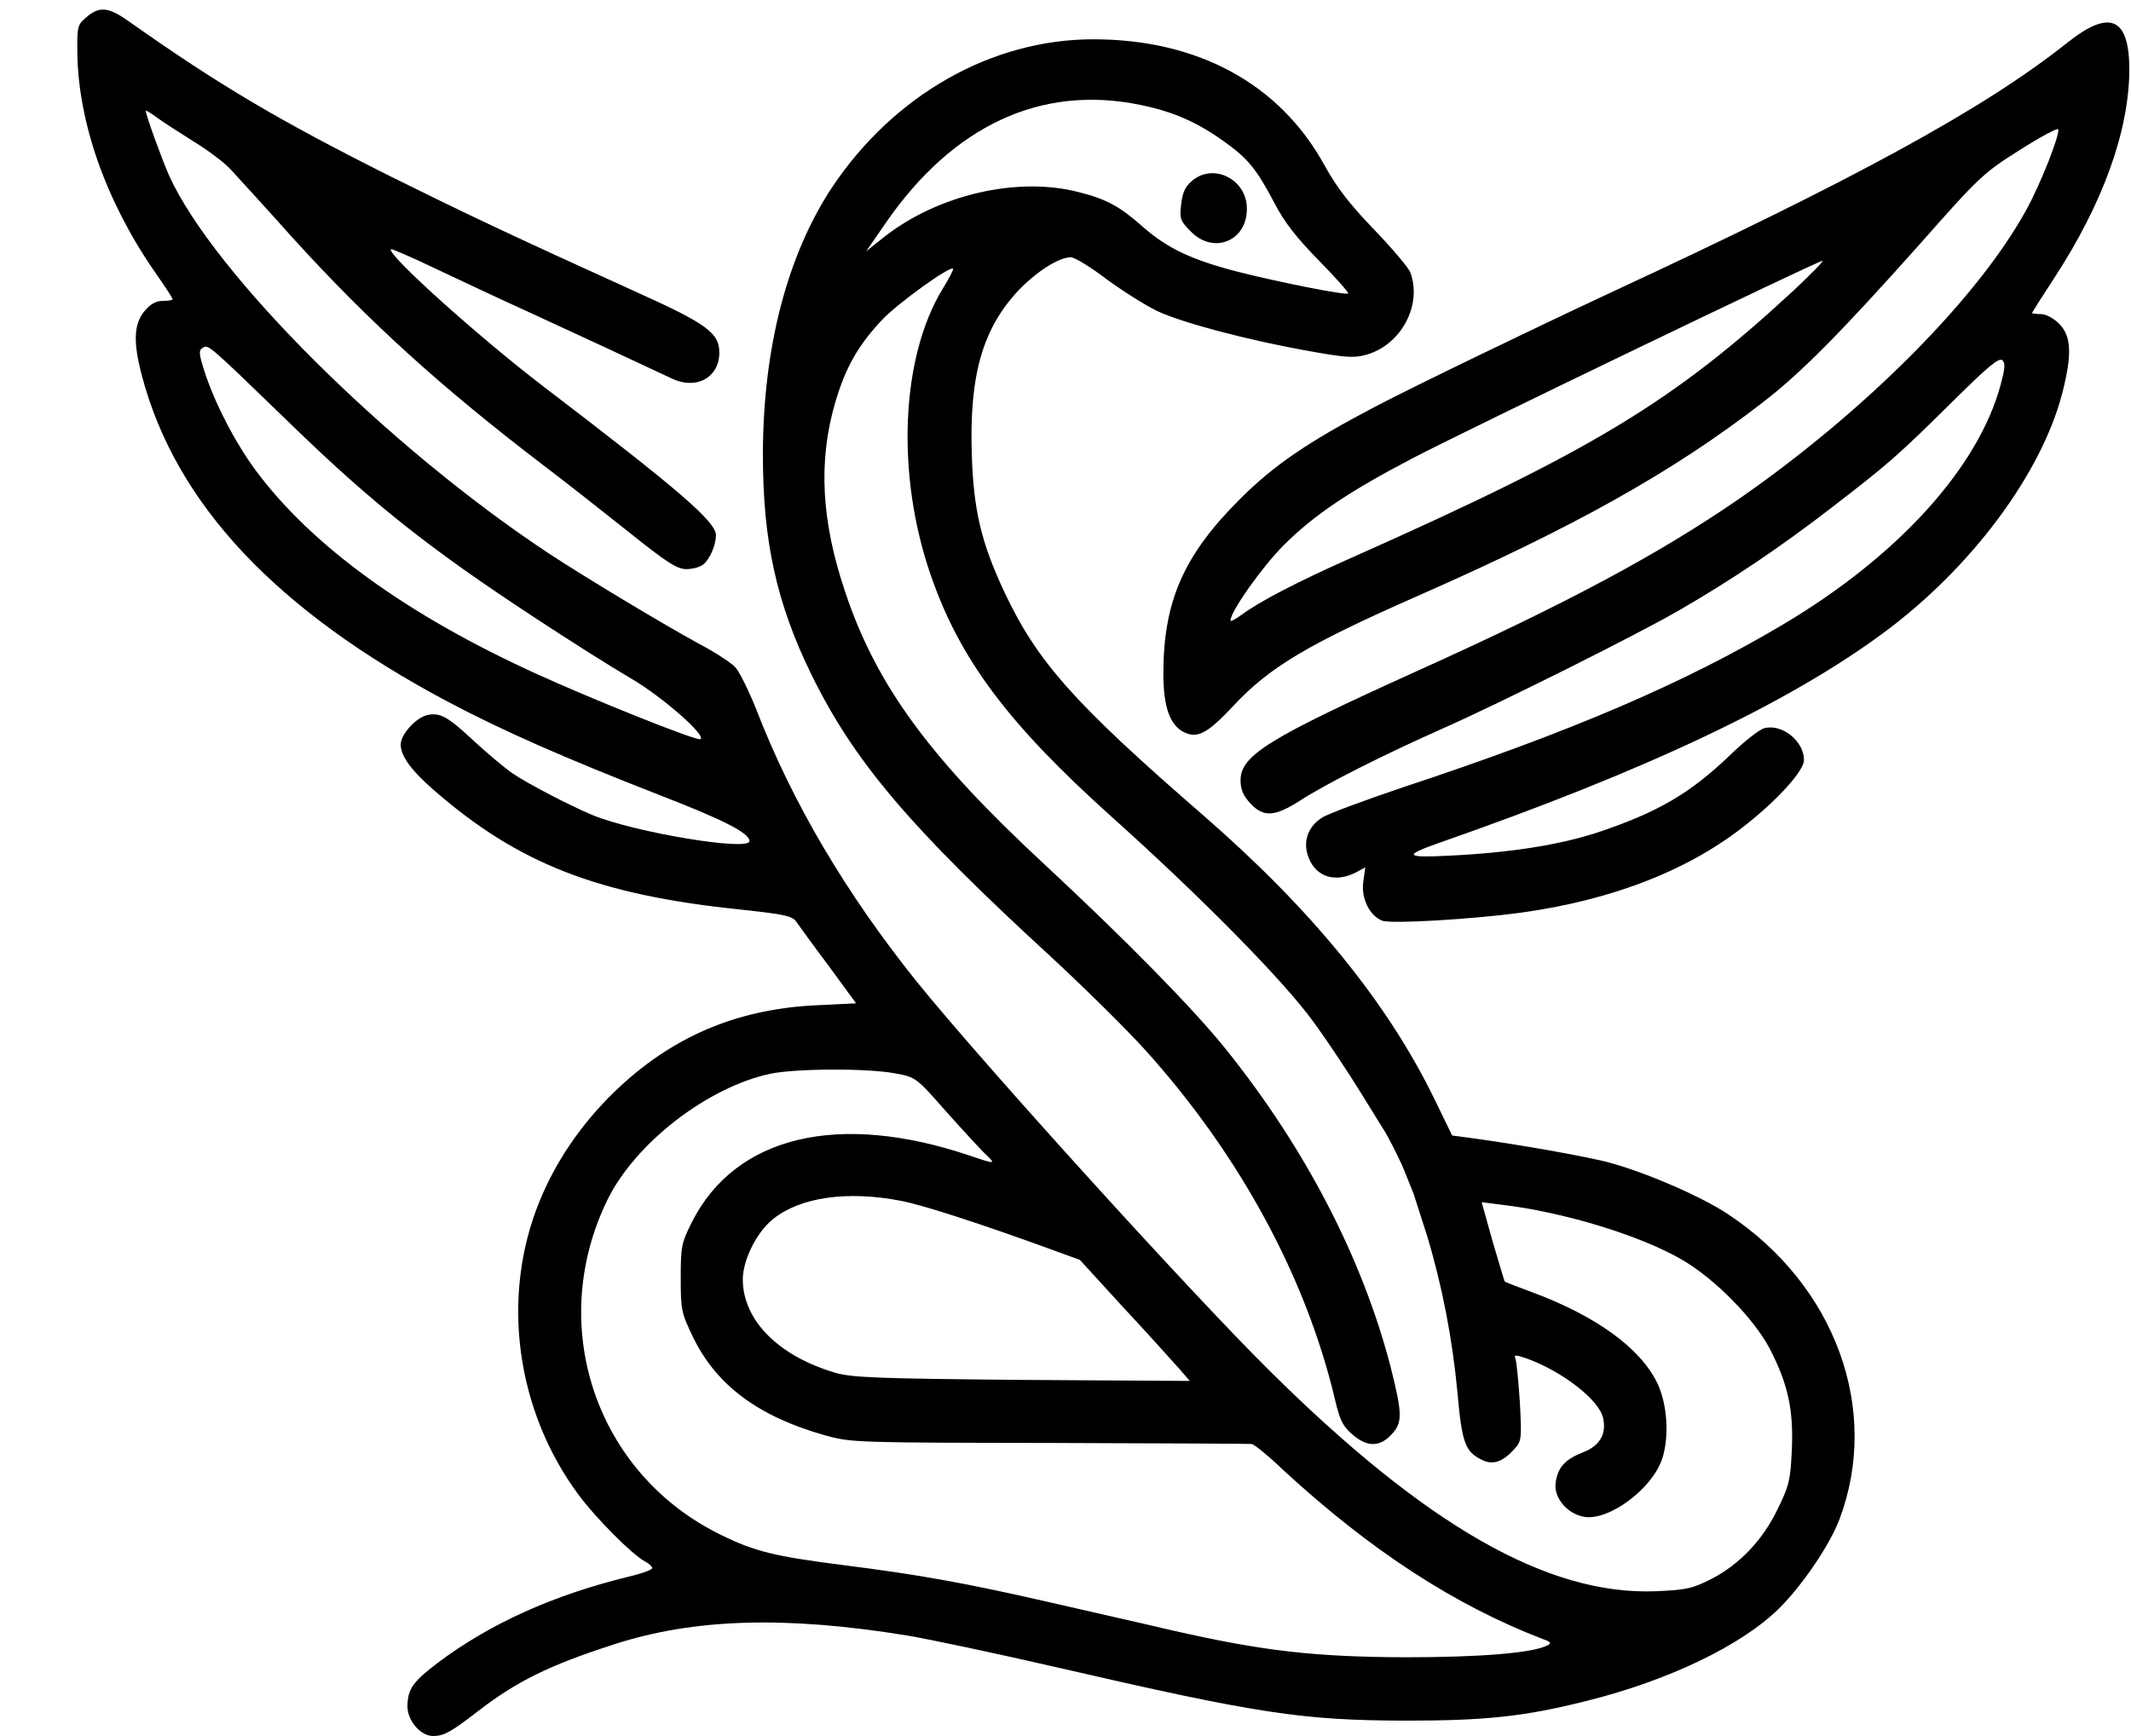 <svg width="27" height="22" viewBox="0 0 27 22" fill="none" xmlns="http://www.w3.org/2000/svg">
<path d="M1.095 0.218C0.98 0.315 0.976 0.337 0.98 0.677C0.993 1.556 1.345 2.555 1.957 3.439C2.085 3.621 2.187 3.779 2.187 3.791C2.187 3.804 2.132 3.813 2.064 3.813C1.979 3.813 1.906 3.851 1.83 3.944C1.694 4.106 1.685 4.34 1.8 4.769C2.229 6.384 3.496 7.735 5.671 8.891C6.385 9.269 7.172 9.613 8.37 10.081C9.16 10.387 9.496 10.556 9.496 10.659C9.496 10.79 8.055 10.552 7.511 10.331C7.218 10.208 6.679 9.928 6.487 9.796C6.385 9.724 6.173 9.545 6.016 9.401C5.676 9.082 5.578 9.027 5.416 9.061C5.268 9.095 5.077 9.307 5.077 9.435C5.077 9.583 5.213 9.766 5.506 10.021C6.572 10.947 7.575 11.338 9.368 11.525C9.929 11.585 10.036 11.606 10.087 11.678C10.121 11.725 10.303 11.98 10.499 12.239L10.847 12.715L10.308 12.741C9.313 12.796 8.502 13.145 7.788 13.833C7.367 14.241 7.044 14.713 6.836 15.223C6.343 16.429 6.534 17.866 7.329 18.941C7.545 19.234 8.009 19.701 8.17 19.786C8.221 19.812 8.264 19.854 8.264 19.871C8.264 19.893 8.123 19.944 7.958 19.982C7.006 20.216 6.211 20.573 5.544 21.074C5.23 21.312 5.166 21.405 5.162 21.622C5.162 21.805 5.327 22 5.489 22C5.62 22 5.714 21.949 6.033 21.703C6.534 21.312 6.955 21.104 7.775 20.84C8.791 20.509 9.951 20.475 11.493 20.726C11.769 20.772 12.615 20.951 13.371 21.125C15.947 21.72 16.499 21.801 17.804 21.805C18.828 21.805 19.312 21.754 20.107 21.554C21.144 21.295 22.062 20.853 22.538 20.386C22.831 20.097 23.183 19.582 23.307 19.251C23.829 17.866 23.256 16.289 21.896 15.388C21.564 15.167 20.893 14.874 20.409 14.738C20.141 14.662 19.227 14.5 18.59 14.415L18.399 14.39L18.178 13.935C17.583 12.711 16.627 11.534 15.254 10.34C13.605 8.908 13.142 8.389 12.721 7.493C12.432 6.872 12.335 6.464 12.313 5.767C12.279 4.756 12.449 4.161 12.912 3.672C13.138 3.439 13.418 3.26 13.567 3.26C13.614 3.26 13.818 3.383 14.017 3.536C14.221 3.685 14.51 3.868 14.659 3.94C14.969 4.089 15.823 4.314 16.593 4.45C17.043 4.531 17.154 4.539 17.306 4.497C17.753 4.374 18.025 3.864 17.867 3.447C17.842 3.388 17.634 3.141 17.404 2.903C17.098 2.585 16.937 2.376 16.78 2.092C16.214 1.063 15.178 0.498 13.852 0.498C12.564 0.498 11.323 1.203 10.541 2.376C9.972 3.239 9.666 4.416 9.666 5.767C9.666 6.859 9.84 7.65 10.282 8.551C10.822 9.651 11.527 10.484 13.32 12.129C13.728 12.507 14.264 13.034 14.51 13.306C15.709 14.636 16.55 16.191 16.916 17.742C16.975 17.993 17.013 18.074 17.132 18.176C17.315 18.337 17.477 18.342 17.625 18.184C17.774 18.031 17.77 17.921 17.617 17.313C17.26 15.945 16.546 14.564 15.543 13.31C15.131 12.792 14.243 11.891 13.236 10.956C11.778 9.605 11.102 8.683 10.707 7.497C10.405 6.6 10.367 5.844 10.58 5.109C10.711 4.658 10.873 4.374 11.183 4.046C11.383 3.838 12.037 3.366 12.075 3.405C12.084 3.413 12.024 3.532 11.939 3.668C11.412 4.539 11.353 6.018 11.791 7.284C12.16 8.355 12.772 9.171 14.077 10.344C15.22 11.368 16.261 12.426 16.635 12.941C16.809 13.178 17.09 13.599 17.256 13.871L17.561 14.364C17.561 14.364 17.716 14.642 17.796 14.843C17.877 15.043 17.91 15.127 17.91 15.127L18.08 15.656C18.271 16.289 18.403 16.965 18.467 17.657C18.522 18.278 18.564 18.393 18.764 18.494C18.904 18.571 19.032 18.533 19.18 18.371C19.278 18.265 19.282 18.248 19.257 17.776C19.24 17.509 19.215 17.262 19.202 17.224C19.18 17.165 19.193 17.165 19.342 17.215C19.792 17.377 20.26 17.738 20.311 17.968C20.358 18.172 20.268 18.325 20.056 18.405C19.831 18.494 19.741 18.592 19.712 18.779C19.678 18.971 19.848 19.179 20.064 19.221C20.375 19.281 20.927 18.877 21.059 18.49C21.152 18.214 21.127 17.789 20.995 17.521C20.778 17.079 20.217 16.672 19.397 16.37C19.223 16.306 19.074 16.247 19.066 16.242C19.061 16.238 18.994 16.009 18.913 15.737L18.773 15.235L19.011 15.265C19.814 15.358 20.795 15.66 21.322 15.97C21.734 16.213 22.223 16.71 22.423 17.092C22.652 17.534 22.725 17.861 22.703 18.367C22.686 18.75 22.669 18.826 22.529 19.111C22.342 19.51 22.04 19.825 21.688 20.007C21.445 20.131 21.369 20.148 20.982 20.165C19.614 20.22 18.071 19.34 16.083 17.368C15.071 16.366 12.437 13.459 11.608 12.431C10.716 11.317 10.04 10.174 9.581 8.988C9.487 8.751 9.368 8.513 9.318 8.457C9.267 8.402 9.063 8.266 8.859 8.16C8.4 7.909 7.431 7.327 6.959 7.017C4.924 5.674 2.71 3.473 2.144 2.228C2.047 2.007 1.847 1.458 1.847 1.403C1.847 1.395 1.911 1.433 1.987 1.488C2.059 1.543 2.272 1.679 2.455 1.794C2.637 1.905 2.85 2.066 2.926 2.151C3.003 2.236 3.36 2.623 3.712 3.018C4.669 4.072 5.586 4.905 6.883 5.895C7.142 6.09 7.622 6.469 7.953 6.732C8.451 7.131 8.578 7.212 8.697 7.212C8.774 7.212 8.871 7.187 8.91 7.153C8.99 7.093 9.071 6.91 9.071 6.783C9.071 6.613 8.621 6.222 6.883 4.896C6.067 4.272 4.894 3.218 4.953 3.158C4.962 3.15 5.208 3.256 5.501 3.396C5.795 3.536 6.339 3.791 6.713 3.961C7.333 4.246 8.047 4.578 8.506 4.794C8.82 4.947 9.114 4.786 9.114 4.467C9.114 4.221 8.952 4.102 8.094 3.715C6.445 2.967 5.918 2.716 4.949 2.236C3.525 1.522 2.765 1.072 1.617 0.26C1.375 0.09 1.256 0.077 1.095 0.218ZM14.455 1.331C14.855 1.412 15.169 1.548 15.505 1.79C15.815 2.011 15.921 2.143 16.151 2.58C16.27 2.81 16.423 3.009 16.707 3.298C16.924 3.519 17.094 3.711 17.081 3.719C17.056 3.745 16.214 3.579 15.679 3.443C15.105 3.294 14.795 3.15 14.489 2.882C14.187 2.614 14.022 2.525 13.673 2.436C12.896 2.232 11.884 2.466 11.2 3.005L10.975 3.184L11.221 2.827C12.075 1.59 13.193 1.067 14.455 1.331ZM3.695 5.385C4.728 6.388 5.455 6.961 6.764 7.82C7.201 8.109 7.754 8.457 7.987 8.593C8.391 8.827 8.969 9.337 8.871 9.367C8.816 9.388 7.49 8.857 6.785 8.534C5.162 7.794 3.955 6.923 3.241 5.963C2.977 5.606 2.714 5.096 2.586 4.692C2.518 4.48 2.518 4.437 2.569 4.408C2.642 4.365 2.62 4.344 3.695 5.385ZM11.345 13.603C11.6 13.65 11.608 13.654 11.978 14.075C12.186 14.309 12.411 14.551 12.475 14.615C12.624 14.755 12.624 14.759 12.288 14.645C10.626 14.084 9.322 14.394 8.769 15.482C8.633 15.754 8.625 15.796 8.625 16.196C8.625 16.608 8.633 16.637 8.786 16.956C9.084 17.56 9.611 17.951 10.452 18.189C10.788 18.282 10.839 18.282 13.299 18.286C14.68 18.291 15.832 18.295 15.857 18.299C15.887 18.299 16.07 18.448 16.261 18.631C17.366 19.65 18.433 20.343 19.55 20.772C19.648 20.806 19.661 20.823 19.61 20.849C19.431 20.947 18.768 21.002 17.804 21.002C16.661 20.997 16.01 20.925 14.855 20.662C14.515 20.581 13.813 20.424 13.299 20.305C12.22 20.058 11.646 19.956 10.677 19.833C9.819 19.723 9.564 19.663 9.135 19.451C7.554 18.681 6.917 16.808 7.694 15.21C8.043 14.492 8.956 13.782 9.755 13.608C10.082 13.54 10.988 13.535 11.345 13.603ZM11.417 15.218C11.706 15.273 12.458 15.52 13.32 15.834L13.682 15.966L14.234 16.57C14.54 16.897 14.85 17.245 14.931 17.334L15.075 17.5L12.955 17.487C11.128 17.47 10.801 17.458 10.588 17.398C9.866 17.186 9.415 16.735 9.411 16.217C9.411 15.966 9.589 15.609 9.802 15.443C10.146 15.171 10.737 15.086 11.417 15.218Z" fill="black"/>
<path d="M15.101 2.293C15.016 2.365 14.982 2.442 14.965 2.591C14.944 2.773 14.953 2.799 15.093 2.939C15.382 3.228 15.803 3.05 15.798 2.642C15.798 2.272 15.373 2.059 15.101 2.293Z" fill="black"/>
<path d="M26.197 0.538C25.139 1.38 23.511 2.268 20.371 3.725C19.406 4.176 17.936 4.885 17.417 5.157C16.576 5.599 16.143 5.893 15.718 6.317C14.999 7.031 14.74 7.618 14.74 8.536C14.74 8.965 14.825 9.199 15.012 9.284C15.178 9.36 15.31 9.284 15.624 8.948C16.079 8.459 16.559 8.17 17.949 7.558C19.946 6.679 21.187 5.986 22.326 5.106C22.819 4.728 23.324 4.214 24.314 3.105C25.079 2.238 25.13 2.191 25.589 1.902C25.848 1.737 26.069 1.618 26.078 1.639C26.099 1.707 25.865 2.306 25.683 2.642C25.075 3.764 23.639 5.208 22.028 6.326C21.008 7.027 19.852 7.648 17.949 8.506C16.079 9.352 15.718 9.573 15.718 9.887C15.718 10.006 15.752 10.082 15.841 10.18C16.011 10.363 16.151 10.35 16.478 10.142C16.805 9.93 17.549 9.556 18.288 9.228C18.998 8.914 20.715 8.056 21.263 7.741C21.926 7.359 22.572 6.925 23.218 6.424C23.936 5.871 24.042 5.778 24.756 5.072C25.19 4.643 25.33 4.524 25.372 4.567C25.411 4.605 25.402 4.677 25.347 4.881C25.062 5.931 24.042 7.053 22.589 7.915C21.344 8.655 19.912 9.271 17.779 9.976C17.29 10.142 16.827 10.312 16.755 10.359C16.567 10.473 16.5 10.677 16.584 10.877C16.682 11.119 16.924 11.187 17.179 11.056L17.298 10.992L17.273 11.175C17.243 11.383 17.354 11.608 17.515 11.668C17.63 11.71 18.637 11.651 19.27 11.566C20.443 11.404 21.425 11.017 22.147 10.431C22.551 10.108 22.857 9.76 22.857 9.632C22.857 9.394 22.581 9.169 22.355 9.228C22.296 9.241 22.1 9.394 21.926 9.564C21.412 10.057 21.008 10.291 20.252 10.546C19.776 10.703 19.151 10.805 18.373 10.843C17.796 10.873 17.774 10.843 18.246 10.677C20.86 9.764 22.661 8.91 23.868 8.017C24.977 7.197 25.865 6.003 26.129 4.983C26.256 4.486 26.244 4.261 26.091 4.104C26.018 4.031 25.921 3.98 25.857 3.98C25.797 3.98 25.746 3.972 25.746 3.968C25.746 3.959 25.87 3.764 26.023 3.53C26.643 2.582 26.974 1.664 26.979 0.887C26.979 0.22 26.732 0.113 26.197 0.538ZM22.733 3.674C21.204 5.089 20.197 5.701 17.12 7.07C16.457 7.363 15.951 7.626 15.73 7.792C15.654 7.847 15.59 7.881 15.59 7.864C15.59 7.75 15.994 7.18 16.266 6.908C16.648 6.526 17.099 6.224 17.906 5.803C18.578 5.451 23.027 3.309 23.09 3.305C23.116 3.3 22.954 3.466 22.733 3.674Z" fill="black"/>
</svg>
